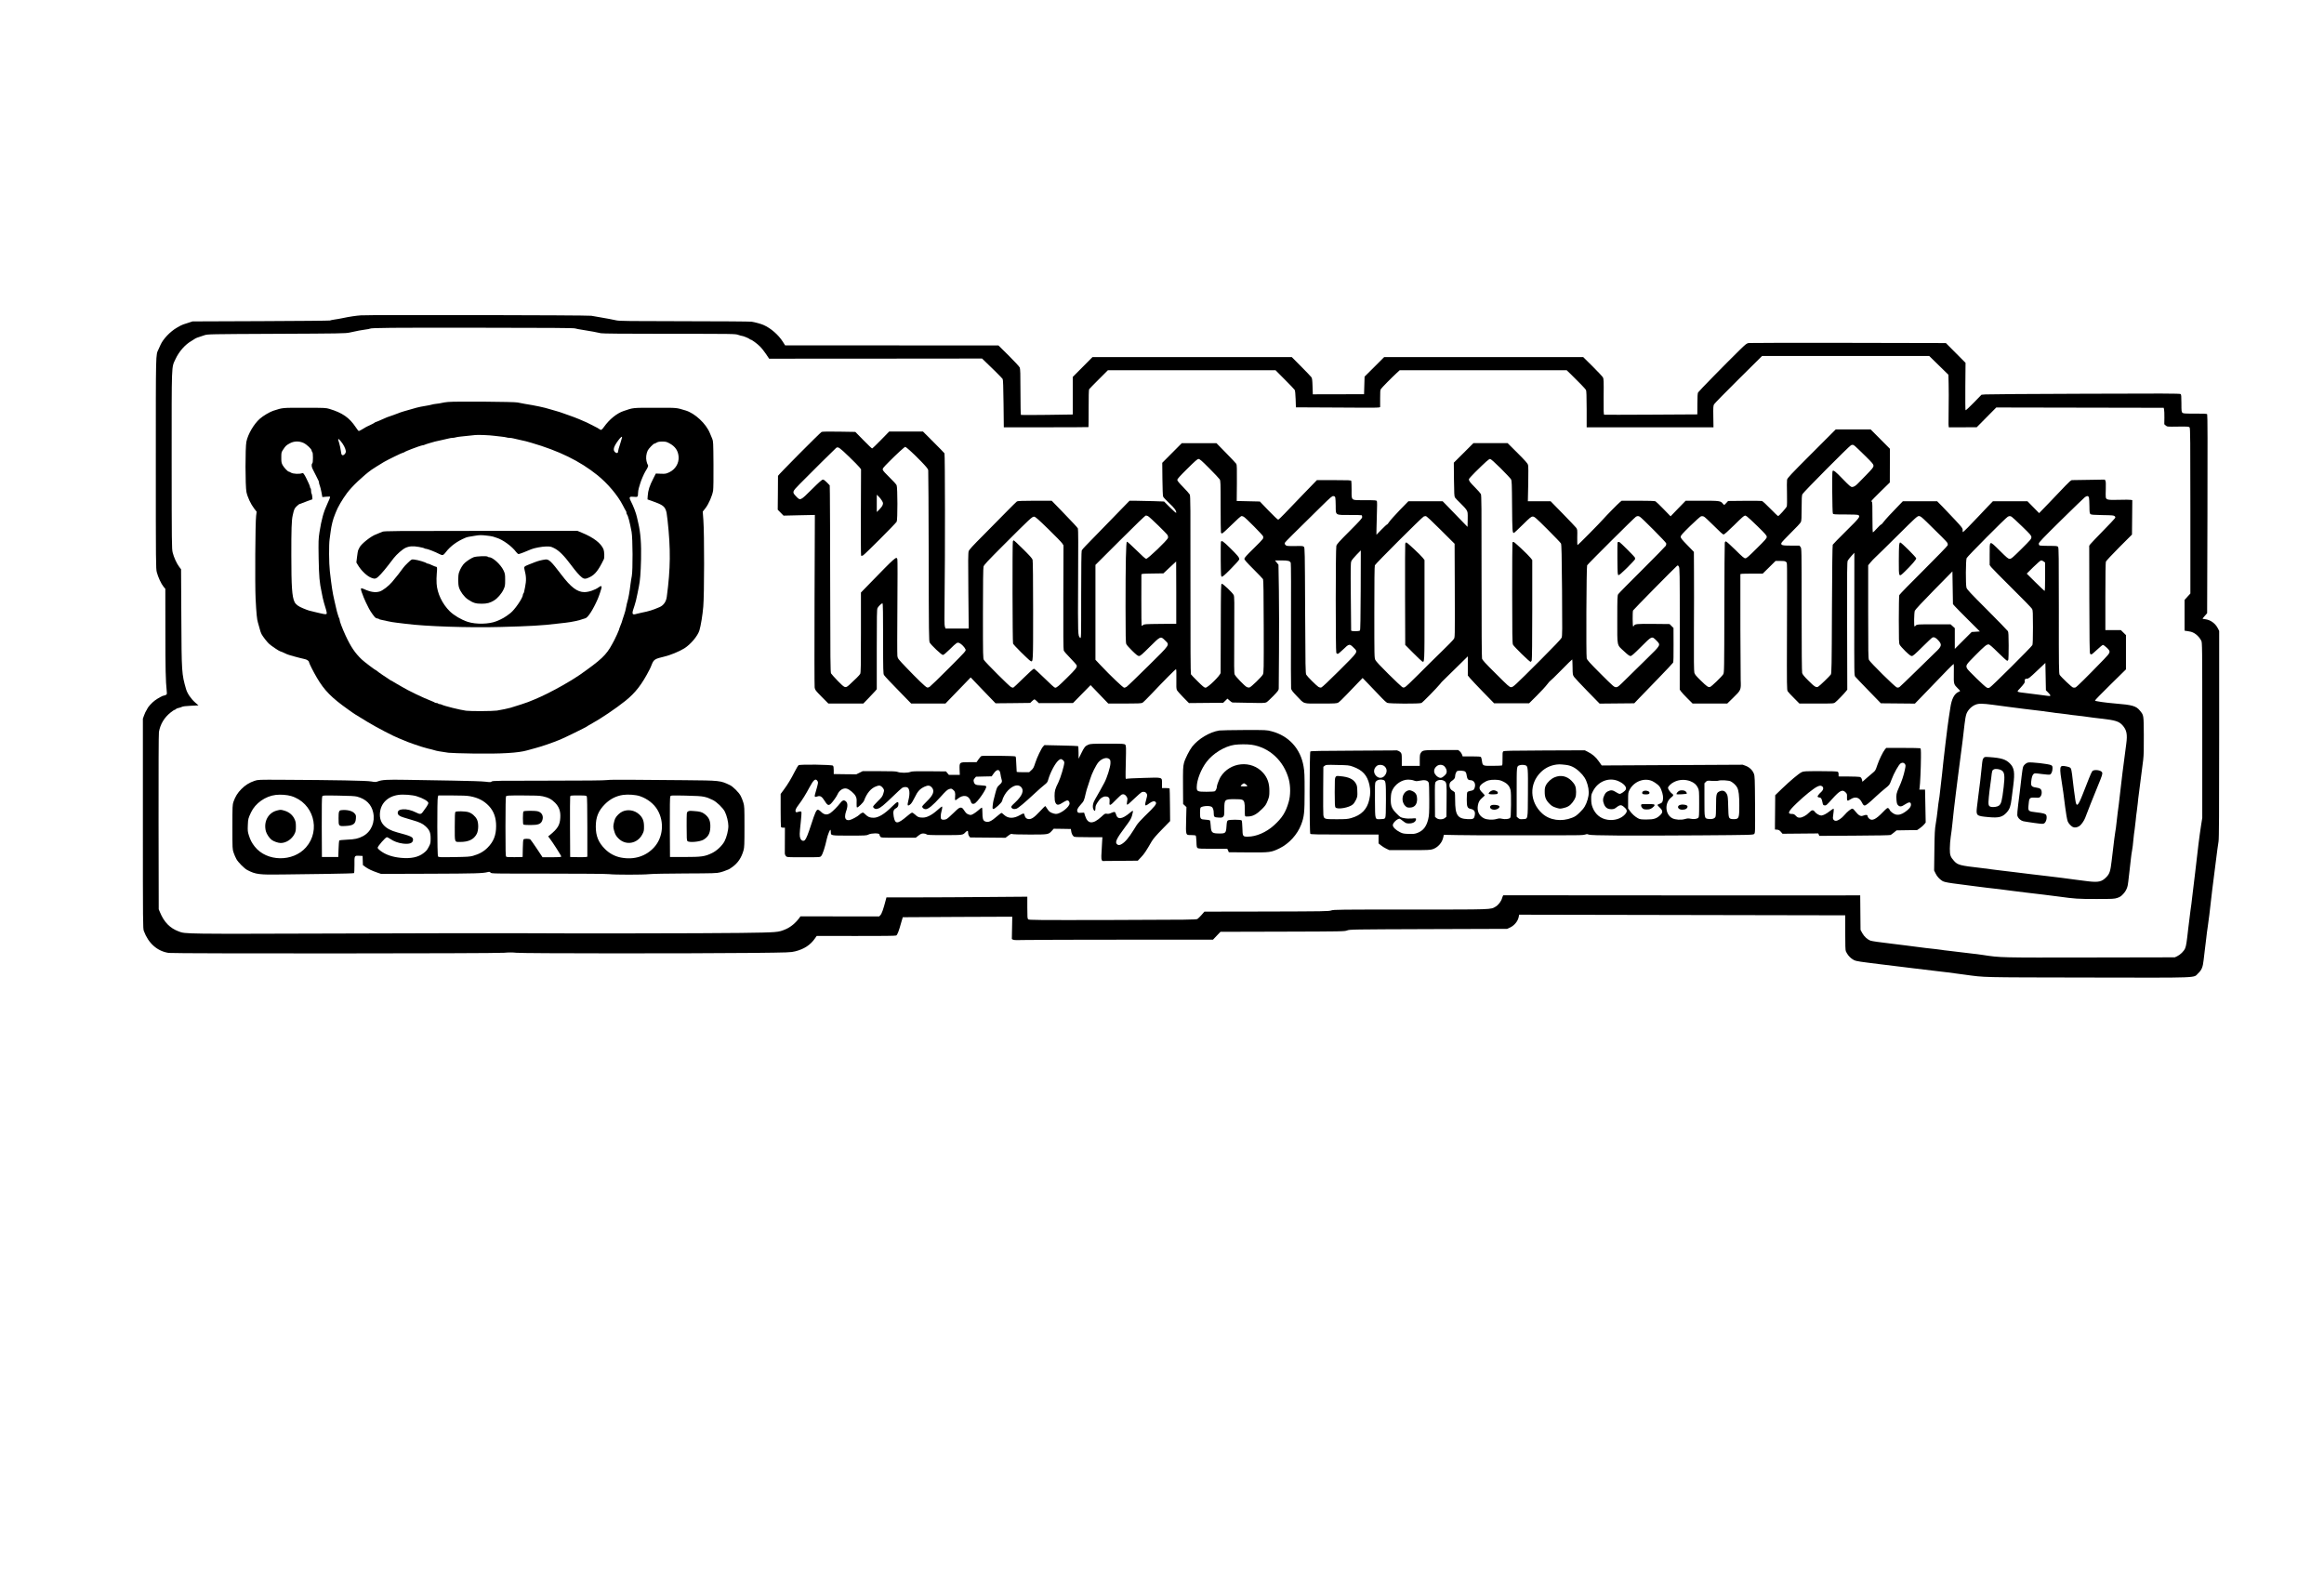 <?xml version="1.0" standalone="no"?>
<!DOCTYPE svg PUBLIC "-//W3C//DTD SVG 20010904//EN"
 "http://www.w3.org/TR/2001/REC-SVG-20010904/DTD/svg10.dtd">
<svg version="1.0" xmlns="http://www.w3.org/2000/svg"
 width="4400pt" height="3000pt" viewBox="0 0 4400 3000"
 preserveAspectRatio="xMidYMid meet">
<g transform="translate(0,3000) scale(0.1,-0.1)"
fill="#000000" stroke="none">
<path d="M6840 24030 c-101 -7 -216 -24 -365 -55 -38 -8 -103 -20 -144 -25
-40 -6 -78 -14 -85 -18 -6 -4 -594 -9 -1306 -12 l-1295 -5 -70 -23 c-38 -13
-86 -28 -105 -34 -19 -5 -76 -34 -125 -64 -128 -76 -257 -213 -306 -323 -11
-25 -29 -64 -39 -86 -52 -113 -50 -5 -50 -2156 0 -1910 1 -1997 19 -2064 24
-92 83 -218 126 -271 l35 -42 1 -794 c0 -721 5 -947 25 -1138 6 -64 6 -66 -20
-78 -15 -7 -32 -12 -39 -12 -19 0 -107 -49 -167 -93 -56 -41 -133 -127 -146
-163 -4 -10 -12 -26 -19 -34 -6 -8 -23 -44 -36 -80 l-24 -65 0 -1985 c0 -1905
1 -1987 18 -2035 87 -235 255 -384 472 -416 95 -14 6190 -12 6348 3 97 8 154
8 235 0 124 -14 3253 -15 4462 -3 704 8 728 9 815 30 169 42 289 121 375 246
l32 46 743 -1 c498 -1 750 2 763 9 22 12 52 90 92 238 16 58 30 106 32 108 1
1 469 4 1038 6 l1035 4 -4 -211 -4 -212 23 -12 c17 -9 77 -11 234 -6 116 3
963 6 1881 6 l1670 0 71 75 71 74 1174 3 c1143 3 1175 4 1224 23 49 19 86 20
1540 25 l1490 5 50 23 c86 39 154 123 169 206 l7 39 3087 -6 3087 -6 0 -328
c0 -233 3 -335 12 -353 29 -61 62 -103 110 -139 57 -42 81 -48 303 -76 69 -8
179 -22 245 -31 124 -15 287 -35 435 -53 47 -6 123 -15 170 -21 153 -20 333
-41 425 -51 97 -10 321 -38 560 -71 407 -55 251 -51 2328 -55 2187 -4 1998
-11 2093 79 67 63 90 118 104 248 6 58 17 152 25 210 8 58 19 150 25 205 5 55
19 159 30 230 18 121 39 295 61 495 5 47 16 139 24 205 8 66 36 282 61 480 24
198 50 389 57 425 9 49 12 538 12 2025 l0 1960 -24 48 c-49 96 -141 162 -240
174 -28 3 -51 8 -51 10 0 3 20 27 43 54 l44 50 6 1877 c4 1334 2 1880 -5 1890
-8 10 -62 12 -230 12 -195 -1 -222 1 -239 16 -17 15 -19 32 -19 179 0 134 -3
165 -15 175 -13 11 -365 12 -1818 6 -991 -3 -1836 -9 -1877 -13 l-75 -6 -147
-151 c-80 -83 -150 -147 -155 -143 -4 5 -6 209 -4 454 l4 444 -186 187 -186
187 -1846 4 c-1015 2 -1864 0 -1888 -3 -37 -6 -56 -21 -162 -124 -277 -272
-784 -789 -796 -812 -9 -18 -13 -81 -13 -220 l-1 -195 -875 -5 c-481 -3 -881
-3 -888 -1 -11 3 -13 66 -11 340 3 295 1 340 -13 366 -9 17 -97 110 -195 208
l-179 177 -1884 0 -1884 0 -185 -185 -186 -185 -5 -166 -5 -167 -485 -1 -485
-1 -5 150 c-4 120 -8 155 -22 174 -10 14 -97 105 -194 203 l-177 178 -1886 0
-1887 0 -187 -188 -187 -188 0 -355 0 -356 -486 -7 c-267 -3 -489 -4 -495 -1
-5 4 -9 177 -9 436 0 345 -3 436 -14 462 -8 18 -101 119 -208 225 l-194 192
-2020 1 -2019 0 -45 71 c-82 129 -226 255 -365 316 -43 20 -161 52 -225 62
-30 4 -604 9 -1275 9 -1040 1 -1230 3 -1285 16 -70 16 -195 39 -330 62 -47 7
-112 19 -145 25 -69 12 -4176 20 -4355 8z m4048 -248 c24 -7 85 -19 135 -26
132 -20 310 -53 354 -65 26 -7 440 -11 1291 -11 1227 0 1254 0 1309 -20 32
-11 64 -20 73 -20 20 0 129 -45 143 -59 6 -6 15 -11 19 -11 19 0 121 -74 174
-127 33 -32 85 -98 117 -146 l59 -88 2015 1 2016 2 46 -44 c117 -109 333 -325
344 -343 9 -14 13 -147 17 -468 l5 -447 799 0 c440 0 801 2 804 4 2 3 3 161 3
353 -1 210 3 354 9 363 5 8 87 93 182 187 l173 173 1587 0 1588 0 174 -175
c96 -96 181 -185 188 -197 8 -15 15 -78 18 -176 l5 -154 798 -4 c765 -5 797
-5 797 13 1 10 1 85 0 167 -1 114 2 153 14 170 16 26 207 219 296 301 l60 55
1581 0 1581 0 80 -77 c144 -140 273 -274 285 -296 9 -16 12 -115 13 -364 l0
-343 1201 0 1200 0 -3 203 c-3 174 -1 206 14 232 9 17 217 229 463 473 l446
442 1582 0 1583 0 181 -177 182 -178 4 -169 c3 -93 3 -317 0 -498 -5 -274 -3
-328 8 -329 8 0 129 0 269 1 l255 1 185 187 185 187 1585 -3 1585 -3 7 -32 c4
-18 7 -88 6 -156 l-2 -123 27 -24 c28 -24 30 -24 233 -21 193 2 206 1 220 -17
12 -17 14 -246 14 -1581 l0 -1562 -55 -60 -55 -61 0 -291 0 -291 23 -4 c12 -3
42 -8 67 -11 87 -11 174 -78 226 -175 18 -34 19 -87 19 -1695 l0 -1660 -23
-145 c-31 -200 -61 -439 -112 -895 -6 -55 -18 -152 -26 -215 -9 -63 -22 -171
-29 -240 -7 -69 -22 -188 -34 -265 -11 -77 -29 -225 -41 -330 -30 -270 -39
-332 -60 -381 -23 -54 -91 -120 -150 -148 l-45 -21 -1605 -3 c-1723 -3 -1689
-4 -2030 48 -69 10 -156 22 -195 25 -38 3 -133 15 -210 25 -77 11 -189 24
-249 30 -61 6 -113 13 -116 15 -4 2 -56 9 -116 15 -103 10 -239 26 -579 71
-82 11 -206 26 -275 34 -207 24 -353 45 -383 55 -59 20 -123 78 -158 142 l-34
63 -3 327 -3 327 -542 -2 c-298 -1 -1815 -1 -3372 1 -1556 1 -2835 2 -2841 2
-5 0 -16 -21 -23 -47 -16 -63 -70 -136 -123 -167 -100 -59 -30 -56 -1613 -56
-1355 0 -1453 -1 -1500 -17 -46 -17 -136 -18 -1226 -21 l-1176 -2 -53 -61
c-29 -33 -64 -67 -78 -77 -23 -15 -155 -16 -1607 -20 -1453 -3 -1584 -2 -1599
13 -14 14 -16 45 -16 222 l0 206 -767 -6 c-421 -4 -1021 -7 -1333 -7 l-567 0
-11 -42 c-50 -191 -77 -266 -105 -296 l-21 -22 -745 0 -746 1 -20 -28 c-72
-98 -164 -175 -260 -216 -142 -60 -144 -60 -855 -70 -633 -9 -3347 -12 -4320
-5 -261 2 -1730 -1 -3265 -6 -2976 -9 -2921 -10 -3051 39 -168 63 -278 176
-356 365 l-23 55 -3 1652 c-1 987 1 1674 7 1705 26 148 101 273 222 369 33 27
66 49 73 49 8 0 19 7 26 15 7 8 28 17 49 21 20 4 49 13 65 21 19 10 78 17 171
21 l143 7 -58 50 c-84 73 -154 176 -178 260 -82 287 -84 307 -89 1374 l-5 893
-35 46 c-48 63 -102 182 -124 272 -17 71 -18 162 -19 1746 0 1868 -5 1747 71
1912 68 147 183 278 304 347 28 16 57 34 65 41 15 12 54 27 180 67 64 21 84
21 1365 27 1185 5 1307 7 1380 23 166 36 222 47 299 57 43 5 83 13 89 17 28
17 376 20 2052 18 1360 -1 1800 -4 1833 -13z"/>
<path d="M8485 22390 c-44 -4 -98 -12 -120 -18 -22 -6 -69 -14 -105 -17 -36
-4 -75 -11 -88 -16 -12 -5 -66 -15 -120 -24 -53 -8 -128 -23 -167 -34 -196
-54 -315 -90 -335 -101 -12 -6 -61 -24 -108 -40 -94 -30 -134 -46 -229 -90
-34 -16 -73 -32 -87 -36 -15 -3 -28 -10 -31 -14 -4 -7 -79 -45 -135 -70 -14
-5 -38 -19 -55 -30 -45 -29 -103 -60 -113 -60 -5 0 -31 32 -57 72 -121 182
-253 273 -499 347 -65 20 -94 21 -471 21 -433 0 -405 3 -590 -56 -66 -21 -196
-98 -257 -153 -113 -101 -223 -289 -253 -433 -23 -105 -22 -844 1 -954 20 -95
81 -226 145 -310 l48 -62 -10 -79 c-16 -118 -23 -1295 -10 -1563 15 -290 25
-394 44 -455 9 -28 24 -80 33 -117 9 -37 24 -83 35 -102 25 -47 99 -143 141
-183 36 -35 196 -143 211 -143 9 0 52 -19 133 -57 28 -13 234 -70 337 -92 40
-9 77 -36 77 -56 0 -18 85 -187 149 -295 142 -242 278 -380 596 -605 119 -85
114 -82 362 -232 176 -106 495 -273 598 -312 33 -12 67 -26 76 -31 66 -34 362
-136 464 -160 50 -11 111 -27 136 -35 42 -13 86 -21 259 -46 36 -5 245 -12
465 -15 535 -8 858 11 1027 60 29 9 103 29 163 45 113 29 331 105 465 161 89
37 478 228 500 245 8 7 40 26 70 42 182 99 480 299 660 444 192 154 315 314
461 599 10 19 28 60 39 90 38 94 58 107 240 150 114 27 279 95 376 155 120 75
254 235 286 340 27 91 60 292 73 450 20 225 21 1375 2 1634 l-12 165 52 66
c61 79 128 233 144 331 6 41 9 232 7 500 -3 418 -4 436 -24 484 -12 28 -32 75
-44 105 -72 179 -283 376 -460 429 -185 55 -143 51 -575 51 -437 0 -410 3
-600 -62 -127 -43 -269 -158 -370 -301 -41 -58 -57 -67 -84 -43 -16 13 -41 27
-161 87 -36 17 -72 36 -80 40 -42 22 -244 105 -310 126 -41 14 -102 35 -135
48 -33 13 -96 33 -140 45 -44 12 -100 28 -125 36 -90 29 -268 67 -465 98 -49
8 -110 20 -135 26 -52 15 -1182 23 -1315 10z m865 -640 c36 -5 99 -12 140 -16
41 -4 85 -11 98 -15 13 -5 39 -9 59 -9 20 0 52 -4 72 -10 20 -5 79 -18 131
-30 98 -21 118 -26 210 -53 525 -153 918 -346 1247 -610 196 -157 387 -383
484 -572 28 -55 55 -104 60 -110 5 -5 9 -18 9 -30 0 -12 4 -25 8 -30 23 -26
54 -143 90 -335 22 -123 25 -722 4 -835 -8 -38 -18 -106 -24 -150 -18 -150
-39 -268 -58 -331 -7 -22 -16 -59 -20 -84 -14 -76 -27 -123 -42 -165 -9 -22
-21 -60 -28 -85 -7 -25 -16 -54 -20 -65 -4 -11 -17 -44 -29 -74 -12 -29 -21
-58 -21 -63 0 -9 -70 -163 -91 -201 -5 -10 -23 -43 -40 -74 -111 -205 -203
-292 -614 -581 -68 -48 -224 -144 -322 -198 -226 -126 -379 -202 -528 -264
-44 -18 -100 -41 -125 -51 -37 -15 -195 -67 -335 -109 -41 -13 -175 -40 -255
-53 -79 -12 -501 -14 -585 -3 -113 15 -420 91 -467 117 -10 5 -27 9 -37 9 -11
0 -23 5 -26 10 -3 6 -16 10 -29 10 -12 0 -26 4 -32 8 -5 5 -36 19 -69 32 -150
57 -449 201 -560 270 -16 10 -52 31 -80 46 -27 14 -62 35 -77 45 -14 11 -29
19 -32 19 -4 0 -19 8 -34 19 -15 10 -76 51 -137 91 -60 41 -111 77 -113 82 -2
4 -8 8 -13 8 -11 0 -219 157 -267 202 -128 121 -209 240 -310 458 -59 128
-112 267 -112 295 0 12 -4 25 -8 30 -5 6 -14 30 -21 55 -8 25 -17 56 -21 70
-4 14 -13 50 -19 80 -7 30 -20 91 -31 135 -33 140 -53 268 -85 550 -17 149
-20 503 -4 610 5 39 14 102 19 140 13 110 45 238 80 320 7 17 16 39 20 50 30
84 120 239 210 360 90 122 305 327 465 442 30 21 145 93 233 146 74 43 348
177 364 177 8 0 18 4 23 9 6 5 35 19 65 31 30 12 64 26 75 30 60 25 194 70
208 70 10 0 25 4 35 9 9 5 51 19 92 31 41 11 89 25 105 30 17 4 75 18 130 29
55 12 116 26 136 31 20 6 50 10 66 10 17 0 43 4 59 9 16 5 56 12 89 15 66 6
230 24 285 30 50 6 274 -3 350 -14z m2424 -42 c-4 -13 -10 -36 -15 -53 -4 -16
-12 -43 -18 -60 -20 -58 -41 -134 -41 -150 0 -27 -29 -29 -56 -5 -44 42 -27
103 65 227 47 64 79 84 65 41z m-5259 -155 c38 -79 42 -112 15 -146 -15 -18
-30 -27 -44 -25 -18 3 -23 13 -33 83 -6 44 -19 105 -28 135 -33 106 -31 110
18 57 25 -27 57 -74 72 -104z m-768 61 c60 -28 153 -115 153 -144 0 -9 6 -22
13 -28 8 -9 12 -45 12 -107 0 -62 -4 -98 -12 -106 -21 -21 -15 -75 15 -126 15
-26 42 -79 60 -118 19 -38 38 -78 43 -87 5 -10 9 -26 9 -37 0 -10 6 -34 14
-52 8 -19 22 -76 32 -127 l17 -93 74 7 c61 6 73 4 73 -8 0 -8 -22 -62 -49
-119 -74 -158 -114 -302 -152 -544 -20 -131 -21 -162 -16 -495 7 -352 16 -457
57 -645 5 -27 15 -75 21 -105 6 -30 17 -73 24 -95 38 -116 56 -187 51 -202 -7
-17 -32 -15 -126 7 -25 6 -63 15 -85 20 -120 27 -132 30 -232 71 -93 37 -144
75 -167 124 -47 98 -60 293 -60 880 -1 487 5 666 25 753 27 122 33 136 78 179
24 24 51 43 58 43 7 0 21 4 31 10 9 5 60 24 112 43 l95 34 -3 49 c-2 27 -8 53
-13 59 -5 5 -9 28 -9 51 0 24 -4 46 -10 49 -5 3 -10 14 -10 24 0 9 -11 39 -24
67 -13 27 -32 67 -42 89 -10 22 -29 57 -42 77 -21 33 -27 36 -49 27 -46 -17
-165 -11 -201 11 -18 11 -37 20 -43 20 -20 0 -96 81 -120 127 -20 40 -24 60
-23 143 0 93 1 97 37 151 45 68 58 80 127 117 77 42 173 44 257 6z m6925 -6
c112 -59 168 -141 176 -256 9 -121 -60 -237 -174 -292 -64 -30 -72 -32 -162
-29 l-95 4 -46 -90 c-75 -147 -100 -225 -108 -335 l-4 -65 93 -33 c174 -62
218 -90 248 -155 19 -44 24 -69 39 -207 60 -543 57 -912 -15 -1450 -12 -92
-62 -163 -139 -195 -129 -56 -202 -78 -340 -105 -33 -7 -73 -16 -89 -21 -95
-29 -101 -7 -41 161 14 37 36 128 54 220 6 30 18 91 27 135 23 113 34 245 41
515 7 292 -9 505 -53 690 -9 36 -19 83 -24 105 -16 78 -67 212 -116 306 -41
79 -30 93 63 83 65 -8 73 -1 73 70 0 26 7 71 16 100 9 28 21 67 26 86 15 54
70 181 97 225 53 84 61 109 43 131 -5 5 -15 35 -22 66 -14 60 -5 138 23 198
14 33 108 130 124 130 7 0 27 9 45 20 25 15 51 20 107 20 63 0 81 -4 133 -32z"/>
<path d="M7240 19933 c-70 -31 -95 -41 -115 -48 -94 -30 -286 -181 -319 -251
-11 -22 -22 -46 -26 -54 -4 -9 -13 -64 -20 -122 l-13 -107 26 -44 c65 -111
179 -219 262 -248 49 -17 59 -18 88 -6 35 15 125 112 228 246 35 46 82 106
104 135 56 72 165 167 221 193 74 34 142 38 256 18 55 -10 101 -22 104 -27 3
-4 15 -8 28 -8 27 0 179 -59 258 -101 57 -29 71 -25 119 38 87 114 215 207
374 273 27 12 63 19 180 37 84 14 117 14 208 4 59 -6 117 -15 130 -20 12 -5
42 -15 67 -22 118 -35 293 -162 373 -271 16 -21 36 -38 46 -38 15 0 154 53
236 90 54 24 207 53 285 54 77 1 92 -2 150 -31 93 -46 188 -140 320 -318 90
-121 160 -201 208 -238 43 -33 75 -31 154 9 97 49 161 132 261 338 14 28 9
148 -7 187 -48 115 -187 222 -408 313 l-87 36 -1828 -1 c-1626 0 -1832 -2
-1863 -16z"/>
<path d="M8969 19451 c-45 -17 -119 -64 -167 -106 -41 -34 -89 -114 -112 -185
-20 -59 -20 -220 0 -282 24 -78 97 -177 165 -224 101 -68 149 -84 263 -84 104
0 161 15 242 66 59 36 139 129 172 201 30 64 32 75 32 183 0 107 -2 119 -31
181 -52 110 -203 249 -272 249 -11 0 -23 5 -26 10 -11 18 -214 10 -266 -9z"/>
<path d="M7725 19348 c-37 -34 -78 -79 -91 -98 -32 -48 -147 -195 -213 -271
-63 -74 -174 -159 -231 -177 -84 -26 -174 -12 -305 48 -22 10 -44 15 -49 10
-8 -8 3 -52 29 -115 7 -16 16 -41 20 -54 7 -24 70 -157 102 -216 28 -53 96
-149 118 -167 11 -10 30 -17 42 -18 12 0 24 -4 27 -9 3 -5 20 -11 38 -14 18
-4 74 -16 123 -27 50 -12 131 -25 180 -30 50 -6 124 -14 165 -20 372 -49 1202
-77 1801 -60 541 14 801 29 1054 61 50 6 126 15 170 19 119 13 269 45 330 70
11 5 32 11 46 14 49 11 145 159 236 366 24 54 73 203 73 222 0 28 -15 29 -51
2 -72 -53 -191 -94 -275 -94 -134 0 -255 91 -436 330 -197 259 -237 297 -307
287 -77 -12 -129 -25 -196 -51 -38 -16 -92 -37 -120 -47 -80 -32 -88 -41 -76
-86 35 -135 38 -210 12 -338 -6 -27 -13 -65 -17 -83 -3 -18 -10 -35 -15 -38
-5 -3 -9 -14 -9 -25 0 -57 -153 -281 -237 -347 -101 -78 -150 -107 -263 -153
-142 -57 -387 -63 -545 -12 -120 39 -259 121 -340 200 -141 139 -238 341 -249
523 -4 52 -2 139 3 193 10 104 8 127 -15 127 -7 0 -42 14 -76 30 -34 17 -69
30 -78 30 -9 0 -20 3 -23 7 -20 19 -164 62 -238 70 -46 5 -48 4 -114 -59z"/>
<path d="M34298 21412 c-409 -410 -457 -461 -464 -496 -4 -22 -4 -139 -1 -260
3 -125 1 -230 -4 -244 -12 -31 -148 -182 -164 -182 -7 0 -73 63 -147 139 -74
77 -146 143 -159 146 -13 3 -163 5 -332 3 l-309 -3 -34 -37 c-19 -21 -37 -38
-40 -38 -3 0 -15 12 -27 26 -40 51 -61 54 -394 54 l-308 0 -143 -147 -143
-148 -132 136 c-73 76 -142 142 -154 148 -14 7 -126 11 -331 11 l-309 0 -34
-28 c-38 -31 -258 -255 -311 -316 -62 -72 -481 -496 -490 -496 -5 0 -8 67 -6
148 3 147 3 149 -23 183 -15 19 -129 139 -254 267 l-227 232 -215 0 -216 0 7
328 c4 207 3 340 -4 362 -7 26 -58 83 -198 223 l-188 187 -324 0 -324 0 -185
-185 -186 -185 3 -317 c3 -266 6 -322 19 -342 9 -14 56 -63 105 -110 49 -46
100 -103 114 -127 23 -40 24 -48 22 -180 l-3 -139 -151 155 c-83 85 -189 194
-235 243 l-85 87 -324 0 -325 0 -163 -167 c-89 -93 -178 -192 -197 -220 -19
-29 -39 -53 -45 -53 -6 0 -53 -44 -105 -97 l-95 -98 1 105 c0 58 4 197 8 310
5 122 5 212 -1 223 -8 15 -29 17 -223 17 -275 0 -255 -16 -255 194 0 85 -3
161 -6 170 -5 14 -44 16 -329 16 l-322 0 -254 -262 c-139 -145 -301 -313 -359
-374 -58 -61 -112 -112 -120 -113 -8 -1 -90 76 -181 171 l-166 173 -219 5
-219 5 3 340 c2 264 0 345 -10 362 -7 12 -95 105 -195 207 l-182 186 -328 0
-328 0 -185 -186 -185 -186 3 -306 c2 -176 7 -318 13 -333 6 -15 57 -70 113
-122 98 -91 136 -142 136 -183 0 -13 -39 20 -115 96 l-115 115 -198 7 c-108 3
-255 7 -326 7 l-130 1 -80 -82 c-45 -46 -218 -224 -386 -397 -168 -173 -333
-343 -367 -377 -35 -34 -67 -74 -73 -89 -6 -17 -10 -322 -10 -847 0 -815 0
-821 -20 -803 -43 39 -43 40 -38 1070 4 675 3 987 -4 1000 -13 23 -77 92 -319
343 l-177 182 -319 0 c-231 -1 -324 -4 -339 -13 -11 -7 -96 -91 -190 -187 -93
-95 -291 -297 -440 -446 -207 -207 -275 -281 -284 -310 -10 -31 -12 -190 -6
-751 l7 -713 -220 0 -219 0 -13 37 c-9 29 -10 152 -5 528 11 828 9 2731 -2
2752 -6 10 -100 107 -209 215 l-198 198 -320 0 -320 0 -156 -160 c-85 -88
-161 -160 -167 -160 -7 0 -81 71 -165 157 l-153 156 -311 5 c-186 3 -317 1
-327 -5 -34 -19 -826 -817 -826 -832 0 -9 -1 -157 -2 -328 l-3 -313 55 -56 55
-56 296 7 297 6 -6 -1608 c-3 -884 -2 -1630 2 -1658 7 -47 15 -57 134 -178
l126 -127 331 0 330 0 100 103 c55 57 112 118 128 136 l27 33 0 754 c0 632 2
759 14 782 20 38 82 96 95 88 8 -5 11 -204 11 -669 0 -600 2 -665 17 -687 18
-28 124 -140 356 -377 l159 -163 324 0 324 0 104 108 c57 59 165 170 239 247
l135 140 153 -160 c85 -88 191 -198 236 -245 l82 -85 328 3 328 4 35 34 c20
19 40 34 45 34 5 0 26 -16 46 -36 l37 -36 323 1 324 1 166 169 167 170 167
-174 168 -175 309 0 c248 0 314 3 337 14 15 8 94 86 176 173 223 236 448 463
460 463 7 0 9 -60 7 -183 -3 -150 -1 -189 11 -213 8 -16 63 -78 121 -137 l106
-108 324 3 325 3 40 39 40 39 41 -36 c22 -21 46 -37 53 -37 6 0 147 -3 313 -6
259 -6 304 -4 330 9 16 8 76 63 132 121 87 90 102 111 102 139 0 17 2 331 5
697 3 366 2 886 -2 1156 l-8 492 -33 41 -33 41 120 0 c132 0 165 -9 179 -49 5
-15 7 -522 4 -1182 -3 -636 -1 -1174 2 -1195 6 -29 28 -59 104 -138 155 -162
106 -146 457 -146 267 0 304 2 332 18 17 9 89 78 159 152 71 74 168 175 215
224 l87 90 149 -154 c82 -85 180 -188 218 -228 39 -41 82 -80 97 -88 34 -18
612 -21 650 -3 24 11 290 282 353 360 19 24 38 47 43 50 4 3 114 111 245 240
l237 233 0 -181 0 -181 40 -49 c21 -26 133 -145 248 -263 l210 -215 331 0 331
0 146 145 c80 80 168 175 196 213 28 37 55 67 59 67 5 0 100 92 211 205 110
113 203 203 205 201 2 -2 5 -68 6 -148 2 -140 3 -146 29 -184 15 -21 130 -144
255 -272 l228 -233 328 3 328 3 82 86 c45 47 208 216 363 375 154 159 285 298
291 309 6 13 10 136 8 338 l-1 318 -37 37 -37 37 -307 3 c-310 3 -354 -1 -367
-34 -3 -8 -10 -14 -16 -14 -11 0 -13 274 -2 302 6 15 778 798 828 841 21 17
22 17 39 -9 17 -26 18 -94 18 -1178 l-1 -1151 24 -35 c13 -19 68 -79 122 -132
l98 -98 328 0 327 0 111 108 c151 147 152 148 144 339 -4 107 -9 1749 -6 2001
0 9 49 12 212 12 l211 0 122 120 121 120 90 0 c80 0 93 -3 110 -21 22 -25 20
128 16 -1382 -3 -973 -2 -1040 14 -1065 10 -15 63 -73 120 -129 l102 -103 324
0 c321 0 324 0 354 23 32 23 167 162 205 211 l23 29 -3 1207 c-2 1059 -1 1211
12 1236 9 16 40 56 70 89 l55 60 -1 -1160 c-2 -1155 -2 -1161 18 -1186 12 -15
125 -134 253 -265 l232 -239 322 -3 322 -3 105 108 c59 60 157 163 220 228
225 237 406 420 410 415 3 -3 4 -85 2 -182 -3 -200 -2 -204 78 -283 23 -21 41
-42 41 -46 0 -4 -13 -12 -29 -18 -80 -34 -132 -134 -156 -301 -9 -63 -22 -151
-30 -195 -19 -110 -105 -829 -126 -1055 -5 -58 -14 -132 -19 -165 -5 -33 -14
-112 -20 -175 -6 -63 -16 -134 -21 -157 -5 -23 -16 -106 -24 -185 -8 -79 -25
-197 -36 -263 -18 -103 -22 -175 -26 -503 l-5 -382 27 -55 c29 -59 68 -103
125 -141 29 -19 70 -29 201 -48 90 -13 193 -27 229 -30 36 -3 126 -15 200 -26
74 -10 178 -23 230 -29 113 -11 312 -36 465 -57 61 -8 169 -21 240 -30 205
-23 520 -62 640 -78 313 -43 362 -46 707 -46 322 0 348 1 406 21 49 16 72 32
111 75 59 64 86 130 95 234 4 41 16 143 26 225 10 83 21 182 25 220 4 39 13
104 21 145 8 41 19 129 24 195 6 66 17 158 25 205 7 47 16 123 20 170 4 47 12
123 20 170 7 47 16 121 20 165 3 44 11 108 16 142 11 75 64 487 85 663 11 94
14 213 12 475 -3 388 -1 371 -74 461 -70 87 -144 109 -459 134 -195 16 -388
44 -392 56 -2 6 129 142 292 301 l295 290 0 324 0 325 -48 47 -48 47 -147 0
-147 0 0 634 c0 418 4 644 10 663 6 15 120 137 252 270 l242 242 3 325 3 326
-27 6 c-14 4 -114 4 -222 1 -215 -6 -244 0 -253 48 -3 14 -3 86 0 159 3 91 1
139 -7 154 l-12 22 -302 -5 c-166 -3 -311 -5 -322 -5 -13 0 -57 -39 -120 -105
-55 -58 -190 -199 -299 -313 l-200 -207 -111 113 -110 112 -327 0 -327 0 -94
-97 c-52 -54 -129 -136 -173 -183 -159 -170 -298 -310 -303 -305 -3 3 -4 21
-3 40 2 31 -9 47 -139 187 -78 84 -188 199 -243 256 l-101 102 -324 0 -325 0
-70 -72 c-155 -159 -263 -276 -296 -321 -18 -26 -39 -47 -45 -47 -7 0 -43 -34
-80 -75 -37 -41 -71 -75 -76 -75 -6 0 -9 115 -9 287 1 194 -2 289 -9 291 -6 2
-11 9 -11 15 0 7 79 89 175 182 l174 170 1 319 1 319 -183 184 -182 183 -331
0 -330 0 -457 -458z m824 141 c18 -15 104 -97 191 -183 140 -138 157 -159 157
-188 0 -30 -17 -51 -142 -180 -79 -80 -150 -153 -158 -161 -38 -39 -75 -61
-104 -61 -26 0 -51 21 -181 155 -139 144 -174 171 -190 145 -11 -17 -5 -781 6
-801 9 -18 24 -19 235 -19 136 0 233 -4 245 -10 47 -26 28 -51 -227 -302 -135
-134 -250 -251 -255 -261 -6 -11 -12 -468 -15 -1225 -4 -1087 -7 -1209 -21
-1232 -21 -32 -211 -215 -240 -231 -38 -20 -68 -2 -181 111 -82 81 -114 121
-122 148 -6 24 -10 430 -10 1198 0 1160 0 1161 -21 1188 l-20 26 -159 0 c-170
0 -194 7 -183 50 3 11 84 98 180 193 97 94 182 186 189 204 11 24 14 89 14
263 0 173 3 239 14 263 15 35 888 914 921 928 32 13 42 11 77 -18z m-17895
-82 c43 -37 137 -129 210 -204 101 -105 133 -144 137 -169 3 -18 7 -753 9
-1633 2 -1472 4 -1602 19 -1630 28 -50 224 -235 249 -235 15 0 59 36 133 109
130 128 140 134 181 116 38 -16 100 -81 115 -119 11 -29 8 -32 -317 -358 -180
-181 -343 -338 -361 -350 -26 -16 -38 -18 -55 -11 -32 15 -188 165 -381 367
-164 171 -170 179 -176 227 -4 27 -4 444 0 927 4 482 4 888 0 902 -16 63 -28
53 -538 -472 l-152 -156 0 -757 c0 -635 -2 -760 -14 -783 -14 -26 -91 -104
-203 -205 -78 -70 -84 -68 -220 70 -63 65 -121 130 -129 144 -12 23 -14 279
-16 1631 -1 882 -4 1676 -6 1766 l-3 163 -53 55 c-35 36 -60 54 -76 54 -18 0
-72 -48 -210 -185 -220 -219 -217 -217 -299 -131 -76 81 -74 85 72 234 185
188 676 675 690 684 36 23 60 6 235 -162 97 -94 190 -187 205 -208 l29 -37 -3
-810 c-2 -445 0 -816 4 -822 6 -10 14 -10 37 2 32 16 618 603 637 638 19 33
18 646 -1 690 -7 18 -68 84 -134 148 -75 72 -123 126 -128 143 -6 26 4 39 117
153 144 145 294 283 309 283 5 0 45 -31 87 -69z m5669 -338 c98 -98 185 -191
196 -208 17 -28 18 -61 18 -512 0 -265 3 -488 6 -497 3 -9 13 -16 22 -16 8 0
90 74 182 165 101 100 174 165 186 165 10 -1 29 -6 41 -13 39 -21 363 -349
369 -373 3 -12 1 -33 -6 -46 -6 -12 -87 -97 -181 -188 -128 -125 -169 -171
-169 -190 0 -18 42 -67 171 -195 94 -94 176 -180 182 -190 8 -14 12 -274 13
-895 2 -828 1 -876 -16 -910 -23 -45 -222 -238 -254 -246 -13 -3 -36 1 -52 9
-42 22 -211 198 -228 237 -11 27 -12 154 -8 754 4 637 3 725 -11 751 -23 46
-204 217 -225 213 -16 -3 -17 -56 -19 -833 -1 -457 -2 -840 -3 -852 0 -47
-240 -283 -287 -283 -20 0 -54 27 -145 118 -66 64 -124 126 -130 136 -7 13
-10 554 -9 1697 2 1459 0 1682 -13 1706 -8 15 -64 79 -125 141 -79 80 -111
119 -111 136 0 18 47 71 188 210 150 149 192 186 214 186 23 0 61 -33 204
-177z m5517 0 c98 -98 186 -191 195 -208 15 -26 17 -86 20 -510 4 -466 6 -505
34 -505 6 0 81 70 167 155 141 139 161 155 191 155 31 0 56 -21 278 -242 134
-134 249 -254 256 -268 10 -20 15 -213 20 -887 6 -757 5 -865 -8 -897 -10 -24
-144 -165 -393 -414 -510 -509 -524 -522 -565 -522 -29 0 -58 26 -285 253
-203 201 -256 259 -264 289 -6 24 -9 570 -9 1562 1 1322 -1 1528 -13 1553 -8
15 -58 71 -109 123 -96 97 -118 125 -118 156 0 9 53 69 118 133 204 201 260
251 283 251 16 0 77 -54 202 -177z m-11716 -611 c23 -39 25 -48 15 -80 -7 -22
-33 -58 -62 -87 l-50 -49 0 164 0 164 36 -35 c20 -18 47 -53 61 -77z m8584 58
c4 -14 7 -84 8 -157 1 -183 -13 -173 268 -173 117 1 218 -2 223 -5 6 -3 10
-19 10 -34 0 -23 -42 -70 -239 -267 -198 -198 -241 -246 -250 -279 -15 -55
-15 -1998 -1 -2026 6 -10 18 -19 27 -19 8 0 52 35 97 79 121 117 125 118 207
36 82 -82 95 -61 -270 -426 -196 -195 -329 -321 -345 -325 -17 -4 -35 0 -54
11 -42 28 -212 197 -230 230 -16 27 -17 135 -22 1217 -5 1125 -6 1188 -23
1205 -16 16 -34 18 -153 15 -75 -2 -149 0 -165 3 -35 8 -54 37 -40 63 8 16
161 168 683 681 181 178 209 202 234 199 20 -2 30 -10 35 -28z m14270 -5 c4
-16 7 -89 8 -161 1 -111 4 -133 19 -147 14 -12 54 -16 229 -19 187 -3 214 -5
230 -21 16 -15 16 -20 3 -41 -8 -13 -111 -122 -229 -242 -117 -120 -223 -231
-235 -247 l-21 -29 2 -1015 c2 -751 5 -1019 14 -1029 6 -8 18 -14 25 -14 8 0
57 41 108 90 52 50 102 90 111 90 9 0 41 -23 71 -51 80 -77 78 -86 -53 -222
-335 -346 -519 -528 -540 -533 -13 -4 -33 -4 -45 0 -23 5 -225 197 -253 240
-14 21 -16 159 -15 1213 0 1018 -2 1192 -14 1208 -13 18 -27 20 -178 20 -90 0
-169 4 -175 8 -7 5 -13 20 -13 35 0 22 73 99 421 442 232 228 436 425 453 438
41 30 69 25 77 -13z m-17814 -348 c37 -21 353 -328 369 -359 9 -16 12 -38 8
-51 -13 -46 -380 -397 -414 -397 -13 0 -79 58 -186 165 -94 93 -171 162 -178
159 -18 -7 -26 -400 -26 -1241 0 -542 3 -670 14 -696 7 -18 58 -76 113 -129
79 -77 106 -98 128 -98 24 0 60 31 202 173 207 206 207 206 289 124 92 -92
113 -61 -322 -491 -207 -204 -388 -379 -403 -388 -14 -10 -35 -18 -47 -18 -21
0 -258 225 -448 427 l-96 102 0 898 0 898 468 467 c306 306 474 468 487 468
11 -1 30 -6 42 -13z m11339 -6 c16 -10 107 -94 202 -187 147 -144 172 -173
172 -199 0 -26 -27 -57 -189 -217 -156 -155 -193 -188 -217 -188 -23 0 -57 29
-189 160 -89 88 -169 160 -178 160 -9 0 -19 -10 -22 -22 -3 -13 -7 -572 -8
-1243 -2 -1176 -3 -1222 -21 -1250 -31 -49 -223 -234 -250 -241 -35 -9 -59 8
-178 124 -85 83 -111 114 -119 146 -8 29 -11 254 -8 786 2 410 3 915 1 1123
l-2 378 -125 129 c-100 102 -125 134 -125 156 -1 24 29 58 181 207 100 97 193
180 206 183 13 4 36 1 51 -5 15 -6 101 -86 191 -176 104 -105 170 -165 183
-165 13 0 85 64 197 174 154 152 188 182 211 185 3 1 19 -7 36 -18z m-5799
-254 l263 -262 3 -770 c3 -1070 4 -996 -21 -1036 -11 -19 -117 -127 -234 -240
-117 -113 -314 -308 -437 -432 -123 -124 -236 -231 -252 -237 -24 -10 -33 -10
-55 5 -14 9 -129 118 -255 242 -148 146 -235 240 -249 267 -20 42 -20 58 -20
904 0 575 3 870 10 889 12 31 892 910 925 924 11 4 29 8 39 8 13 1 113 -92
283 -262z m3770 250 c39 -22 493 -479 499 -503 3 -12 0 -33 -7 -46 -7 -12
-208 -218 -448 -457 -240 -238 -444 -445 -453 -460 -16 -24 -18 -65 -18 -480
0 -529 -13 -470 133 -606 66 -62 98 -85 117 -85 21 0 64 38 201 175 206 206
202 205 286 122 90 -91 94 -82 -177 -347 -126 -124 -301 -296 -389 -382 -147
-146 -162 -158 -196 -158 -34 0 -51 15 -290 253 -209 209 -255 261 -264 293
-13 51 -6 1736 8 1761 13 26 897 905 924 920 28 16 46 16 74 0z m5426 -94
c258 -251 385 -379 397 -401 6 -13 9 -34 6 -45 -3 -12 -208 -224 -456 -471
-248 -246 -456 -459 -461 -473 -5 -14 -9 -217 -9 -465 0 -380 2 -444 16 -473
9 -19 58 -74 109 -124 72 -69 101 -91 121 -91 22 0 61 34 200 172 95 95 182
176 193 180 31 11 61 -4 108 -55 76 -82 67 -114 -60 -232 -39 -37 -202 -196
-362 -353 -159 -156 -300 -291 -312 -299 -15 -10 -33 -13 -50 -8 -34 8 -505
474 -528 521 -13 28 -15 147 -15 912 l0 880 44 54 c24 29 63 70 87 92 24 21
213 206 420 412 341 339 379 374 409 374 28 0 48 -15 143 -107z m1613 94 c12
-7 101 -89 198 -183 161 -156 176 -174 176 -205 0 -32 -17 -52 -188 -222 -170
-168 -192 -187 -222 -187 -30 0 -50 17 -192 158 -199 196 -188 200 -188 -78
l0 -197 28 -39 c16 -21 194 -202 395 -401 201 -198 373 -375 381 -392 14 -25
16 -78 16 -346 0 -214 -4 -323 -11 -338 -20 -39 -773 -788 -807 -803 -28 -13
-36 -13 -61 1 -38 19 -348 321 -367 356 -31 61 -25 71 154 251 173 175 213
208 252 208 17 0 69 -45 180 -155 86 -85 163 -155 172 -155 8 0 18 10 22 23 3
12 6 132 6 267 -1 187 -4 251 -14 270 -8 13 -185 195 -394 405 -322 322 -382
386 -391 420 -17 61 -14 517 3 558 13 32 737 761 779 784 28 15 46 16 73 0z
m-18236 -236 c132 -128 250 -250 262 -270 l23 -36 -3 -981 c-2 -693 0 -989 8
-1010 6 -16 62 -81 125 -144 62 -63 116 -125 120 -137 10 -36 -16 -71 -182
-234 -167 -165 -196 -189 -227 -189 -12 0 -91 71 -201 180 -102 101 -190 180
-200 180 -10 0 -98 -79 -200 -180 -100 -99 -187 -180 -193 -180 -6 0 -23 5
-37 10 -29 11 -486 467 -516 515 -18 29 -19 65 -19 880 0 564 4 863 11 888 8
31 76 104 362 390 526 527 561 559 597 555 24 -2 80 -52 270 -237z m5912
-1153 c-2 -525 -6 -756 -14 -765 -14 -18 -168 -18 -167 0 0 6 -3 296 -6 644
-5 553 -4 637 10 669 8 20 52 74 97 120 45 46 82 84 82 84 1 0 0 -338 -2 -752z
m12932 541 l26 -20 0 -271 c0 -173 -4 -268 -10 -266 -5 2 -84 76 -174 165
l-164 163 126 125 c81 79 135 125 148 125 12 0 33 -9 48 -21z m-16424 -588 l0
-590 -304 -3 c-283 -3 -305 -4 -325 -22 -12 -11 -24 -17 -27 -13 -3 3 -5 218
-5 479 1 260 1 481 1 490 0 15 20 17 209 20 l208 3 119 112 c65 62 120 112
122 113 1 0 2 -265 2 -589z m14739 -257 c18 -21 133 -138 255 -259 l221 -220
-77 -5 -78 -5 -160 -160 -160 -160 0 196 0 197 -40 36 -40 36 -318 0 c-306 0
-320 -1 -337 -20 -10 -11 -22 -20 -27 -20 -13 0 -9 260 5 297 7 20 147 170
362 389 l350 356 5 -309 5 -310 34 -39z m1769 -1636 c56 -58 55 -71 -5 -63
-27 3 -95 12 -153 20 -58 8 -168 22 -245 31 -211 26 -200 18 -128 95 72 78 97
114 88 129 -3 5 -3 19 0 30 5 15 15 20 40 20 30 0 52 17 192 150 l158 149 5
-259 5 -259 43 -43z m-1043 -232 c72 -9 193 -25 270 -36 77 -11 217 -29 310
-40 94 -12 240 -29 325 -39 85 -11 182 -24 215 -29 33 -6 94 -14 135 -17 41
-4 113 -13 160 -20 47 -8 117 -17 155 -20 39 -4 129 -15 200 -25 72 -11 195
-26 275 -35 272 -30 340 -52 409 -130 76 -87 92 -170 67 -350 -37 -279 -47
-353 -71 -545 -13 -113 -29 -243 -34 -290 -25 -223 -52 -446 -56 -460 -2 -8
-11 -85 -20 -170 -9 -85 -20 -174 -26 -197 -8 -39 -19 -129 -70 -557 -22 -188
-38 -238 -97 -299 -88 -91 -147 -105 -349 -82 -81 9 -190 23 -242 31 -51 8
-166 23 -255 34 -88 10 -215 25 -281 34 -66 8 -203 25 -305 36 -102 12 -248
30 -325 40 -77 10 -171 22 -210 25 -38 4 -115 13 -170 21 -55 8 -158 21 -230
30 -406 46 -449 57 -518 133 -70 77 -82 113 -81 236 0 61 8 160 17 220 10 61
24 175 32 255 16 167 36 335 65 570 12 91 30 237 41 325 11 88 29 223 39 300
31 226 70 539 85 686 9 85 23 159 36 195 28 73 96 142 170 172 63 25 126 25
334 -2z"/>
<path d="M23115 19738 c-3 -13 -4 -165 -3 -338 3 -302 4 -315 22 -318 14 -3
61 38 171 150 83 84 154 163 157 176 8 30 -26 73 -174 218 -132 130 -163 151
-173 112z"/>
<path d="M28635 19730 c-3 -5 -5 -435 -5 -955 0 -763 3 -953 14 -978 14 -35
313 -327 334 -327 7 0 17 12 22 26 6 16 10 378 10 963 l0 938 -32 41 c-51 63
-305 302 -322 302 -8 0 -17 -4 -21 -10z"/>
<path d="M26605 19708 c-3 -13 -4 -449 -3 -970 l3 -948 150 -151 c83 -82 158
-155 168 -160 48 -27 47 -54 47 966 l0 952 -32 41 c-51 63 -296 292 -312 292
-9 0 -18 -10 -21 -22z"/>
<path d="M30625 19727 c-3 -7 -4 -147 -3 -312 3 -281 4 -300 21 -303 13 -3 63
41 163 139 79 79 146 151 150 161 3 9 1 26 -5 36 -10 19 -260 269 -284 284
-18 12 -37 10 -42 -5z"/>
<path d="M35956 19678 c-3 -29 -6 -164 -6 -299 0 -320 -4 -314 120 -194 119
116 210 221 210 243 0 21 -282 302 -303 302 -10 0 -16 -16 -21 -52z"/>
<path d="M19176 19748 c-10 -40 -7 -1904 4 -1933 11 -28 298 -314 332 -330 49
-22 48 -40 48 954 0 579 -4 939 -10 962 -7 26 -52 77 -179 202 -92 92 -173
167 -179 167 -5 0 -12 -10 -16 -22z"/>
<path d="M37559 15654 c-23 -26 -26 -42 -39 -174 -11 -126 -42 -384 -65 -550
-8 -58 -20 -153 -26 -212 -18 -162 -11 -167 220 -188 196 -18 264 0 345 90 54
60 74 116 91 256 8 68 22 181 32 252 32 250 19 334 -65 419 -78 77 -160 103
-382 119 -85 6 -97 4 -111 -12z m339 -240 c54 -36 62 -99 37 -316 -31 -263
-45 -318 -92 -352 -28 -21 -106 -32 -147 -22 -51 13 -56 36 -41 193 8 77 18
167 24 200 6 32 15 103 21 157 14 135 18 146 52 161 35 14 108 4 146 -21z"/>
<path d="M38395 15563 c-35 -9 -77 -45 -90 -77 -8 -18 -21 -99 -30 -181 -8
-83 -24 -217 -35 -300 -51 -399 -54 -432 -40 -464 17 -41 62 -78 108 -89 20
-5 112 -19 204 -32 156 -21 169 -22 192 -7 38 25 58 115 36 157 -13 24 -57 36
-195 52 -143 16 -149 22 -140 126 12 151 16 156 132 150 73 -3 76 -2 97 25 14
19 21 43 21 72 0 62 -24 84 -106 95 -85 12 -101 31 -93 109 9 84 22 126 44
146 20 18 25 18 154 1 73 -10 143 -15 156 -11 28 9 50 61 50 119 0 40 -4 47
-28 60 -47 24 -385 62 -437 49z"/>
<path d="M39020 15485 c-20 -24 -17 -94 8 -247 21 -124 52 -348 71 -513 14
-114 36 -242 49 -276 14 -37 60 -87 94 -105 36 -18 78 -13 126 16 33 20 90
101 110 155 26 73 166 426 232 585 89 216 100 249 89 276 -16 44 -154 62 -186
24 -9 -10 -38 -72 -63 -137 -26 -65 -77 -196 -115 -292 -96 -245 -123 -264
-145 -103 -6 48 -18 132 -26 187 -7 55 -18 145 -24 200 -5 55 -15 124 -21 153
-9 47 -15 55 -44 68 -19 7 -58 16 -87 20 -44 5 -56 3 -68 -11z"/>
<path d="M23085 16170 c-182 -29 -395 -156 -513 -305 -53 -67 -138 -236 -156
-310 -18 -76 -20 -103 -18 -473 l2 -304 32 -29 31 -30 -6 -243 c-7 -296 -10
-286 96 -286 40 0 77 -4 84 -8 7 -4 12 -48 15 -115 3 -94 6 -111 22 -123 16
-11 73 -14 291 -14 l271 0 15 -32 14 -33 363 -3 c419 -3 438 0 599 78 179 88
336 260 408 449 57 150 65 224 65 626 0 314 -2 372 -20 477 -57 334 -281 579
-606 663 -96 25 -98 25 -518 24 -231 -1 -443 -5 -471 -9z m610 -270 c338 -49
613 -305 706 -655 34 -131 34 -305 -3 -430 -55 -193 -124 -302 -281 -443 -144
-130 -334 -212 -492 -212 -97 0 -99 4 -103 162 -2 73 -8 139 -14 145 -15 19
-238 18 -262 0 -15 -11 -20 -33 -25 -111 -8 -125 -18 -136 -126 -136 -150 0
-165 13 -173 150 -2 49 -10 94 -16 99 -6 5 -44 11 -85 13 -94 5 -101 13 -101
127 0 47 4 91 8 98 20 31 154 45 206 21 30 -13 46 -59 46 -128 0 -66 9 -74 88
-78 61 -4 73 -1 91 17 19 19 21 32 21 149 1 178 5 182 197 182 144 0 164 -7
182 -63 6 -18 10 -80 9 -137 -2 -58 1 -111 6 -119 6 -10 25 -12 72 -8 83 6
154 47 249 142 61 60 76 82 105 155 30 76 33 95 33 185 1 144 -35 249 -117
342 -219 249 -630 210 -808 -77 -23 -38 -68 -154 -68 -177 0 -34 -21 -83 -40
-93 -10 -6 -81 -10 -158 -10 -172 0 -185 6 -184 91 2 135 81 337 186 475 122
161 344 296 529 323 87 12 239 13 322 1z m-105 -752 c16 -11 27 -25 24 -30 -7
-11 -124 -10 -124 1 0 11 49 51 62 51 5 0 22 -10 38 -22z"/>
<path d="M20602 15900 c-58 -26 -74 -46 -132 -165 l-49 -100 -1 117 c0 64 -4
119 -9 122 -5 3 -150 9 -323 12 l-314 7 -23 -24 c-35 -37 -115 -203 -151 -314
-27 -85 -38 -106 -74 -137 l-41 -38 -117 0 c-65 0 -118 3 -119 8 0 4 -3 48 -5
97 -7 167 -9 184 -19 194 -11 11 -621 18 -645 7 -8 -3 -32 -31 -53 -61 l-38
-55 -143 0 c-184 0 -182 1 -178 -141 l4 -99 -104 0 -103 0 -27 32 -27 33 -320
3 c-270 2 -325 0 -357 -13 -48 -20 -189 -20 -237 0 -30 12 -94 15 -350 15
l-314 0 -60 -30 -61 -30 -213 2 -214 3 0 72 c0 51 -4 76 -15 87 -21 20 -628
28 -652 8 -9 -7 -39 -58 -68 -115 -72 -142 -136 -248 -208 -345 l-62 -84 0
-303 c0 -167 3 -310 6 -319 4 -10 18 -16 41 -16 l34 0 -1 -232 c-1 -128 -1
-245 -1 -259 1 -14 10 -35 21 -47 21 -22 25 -22 334 -22 311 0 313 0 333 23
29 31 71 161 108 328 14 66 55 169 67 169 4 0 8 -18 8 -39 0 -73 -8 -71 353
-71 303 0 325 1 360 20 52 28 207 30 207 2 0 -10 7 -28 16 -40 15 -22 16 -22
344 -22 l328 0 51 40 c41 32 59 40 92 40 24 0 50 -7 60 -15 14 -14 62 -16 344
-16 352 1 343 0 395 55 36 37 50 33 50 -13 0 -23 8 -48 19 -62 l19 -24 335 -3
334 -3 53 40 c41 31 57 38 71 31 10 -6 153 -10 334 -10 355 0 356 0 420 71
l35 39 163 -2 162 -3 6 -40 c6 -43 20 -74 45 -99 13 -14 52 -16 281 -16 l265
0 -6 -92 c-17 -267 -18 -315 -7 -337 l12 -22 336 3 335 3 63 67 c59 62 90 108
200 298 28 48 88 118 195 227 l154 158 -3 305 c-1 167 -5 308 -7 312 -3 4 -36
8 -75 8 l-69 0 0 83 c0 127 24 120 -346 109 -170 -4 -317 -12 -328 -17 -18 -8
-18 1 -11 309 7 295 6 318 -10 336 -17 19 -33 20 -339 20 -297 0 -324 -2 -364
-20z m399 -269 c21 -17 24 -27 23 -83 -2 -73 -67 -278 -116 -368 -17 -30 -54
-98 -82 -150 -28 -52 -68 -122 -89 -156 -43 -69 -58 -144 -37 -194 20 -48 40
-38 40 18 0 40 7 60 38 108 46 69 65 88 112 107 43 18 95 6 111 -25 7 -13 9
-43 6 -75 -8 -77 11 -71 118 41 50 52 102 99 116 105 34 12 67 -4 91 -45 15
-26 17 -39 8 -84 -7 -36 -7 -57 0 -64 6 -6 51 31 133 112 69 67 136 124 151
128 39 9 71 -2 86 -32 12 -22 12 -34 -4 -92 -41 -146 -34 -157 53 -92 57 43
99 51 122 24 25 -31 -9 -74 -215 -273 -60 -58 -124 -130 -144 -160 -19 -31
-45 -72 -57 -91 -98 -156 -159 -228 -226 -269 -41 -25 -66 -26 -91 -4 -42 38
-11 104 158 330 83 110 108 151 124 204 20 67 25 99 14 99 -3 0 -27 -17 -53
-39 -147 -123 -234 -133 -261 -30 -6 22 -18 43 -26 46 -9 3 -37 -4 -64 -17
-36 -17 -57 -21 -84 -16 -33 6 -40 3 -105 -58 -158 -145 -256 -140 -306 16
l-20 63 -57 -3 c-49 -3 -58 -1 -67 17 -18 33 -2 69 60 138 60 66 64 74 95 213
9 41 27 104 41 140 13 36 33 97 44 135 27 94 109 260 155 314 63 72 157 101
205 62z m-877 -22 c16 -12 26 -30 26 -46 0 -56 -71 -293 -113 -378 -61 -122
-71 -158 -71 -255 0 -68 5 -104 17 -127 28 -54 57 -52 157 13 19 12 45 25 56
28 29 9 54 -17 54 -55 0 -67 -171 -199 -257 -199 -19 0 -56 9 -82 21 -37 16
-55 32 -82 74 -19 30 -37 55 -40 55 -4 0 -50 -47 -103 -104 -109 -117 -163
-152 -221 -142 -37 7 -58 31 -69 79 -8 34 -16 34 -85 -5 -119 -68 -222 -67
-298 2 -23 22 -47 40 -52 40 -5 0 -38 -25 -73 -55 -125 -110 -178 -133 -242
-104 -35 16 -46 57 -46 165 0 62 -4 94 -11 94 -6 0 -35 -21 -63 -48 -29 -26
-73 -58 -99 -72 -44 -23 -48 -24 -89 -10 -34 12 -50 27 -81 73 -33 49 -42 57
-69 57 -27 0 -48 -16 -138 -104 -58 -58 -118 -110 -134 -115 -36 -14 -79 -14
-94 1 -16 16 -15 81 3 148 17 63 19 90 6 90 -4 0 -43 -31 -85 -69 -105 -93
-199 -141 -275 -140 -77 1 -93 8 -145 56 -29 27 -51 40 -63 37 -10 -3 -50 -32
-88 -65 -184 -156 -229 -157 -255 -6 -15 90 -5 129 41 153 34 17 49 42 49 84
0 56 -24 46 -122 -51 -140 -140 -258 -211 -347 -211 -73 0 -107 14 -157 63
-41 40 -42 40 -71 26 -16 -9 -36 -23 -43 -32 -22 -26 -143 -93 -183 -100 -57
-11 -87 13 -87 69 0 24 7 63 16 87 40 108 36 174 -11 205 -33 21 -58 11 -96
-39 -50 -65 -139 -156 -186 -188 -66 -46 -124 -36 -187 30 -17 17 -40 31 -52
31 -28 0 -55 -61 -124 -275 -59 -183 -95 -272 -120 -299 -27 -28 -68 -14 -86
29 -19 45 -18 88 6 303 11 100 17 189 13 198 -6 16 -19 16 -80 -2 -16 -4 -25
-1 -29 10 -11 28 4 60 58 132 63 82 140 206 204 328 77 145 115 175 150 121
16 -24 15 -31 -6 -113 -12 -48 -29 -107 -37 -131 -17 -55 -8 -68 40 -50 56 20
88 0 142 -87 65 -104 84 -101 178 25 27 36 55 81 63 100 34 81 111 129 177
110 51 -15 139 -89 165 -139 20 -39 23 -57 20 -129 -2 -56 1 -85 8 -88 18 -6
120 93 133 129 52 143 134 239 233 272 48 17 58 17 83 5 16 -8 38 -29 48 -47
19 -33 19 -35 1 -95 -16 -55 -28 -71 -106 -147 -48 -47 -88 -93 -88 -102 0
-10 11 -25 24 -33 20 -13 32 -14 65 -5 50 13 115 67 295 241 76 74 150 142
164 151 27 18 67 23 97 12 47 -19 57 -117 24 -244 -27 -105 -17 -123 41 -74
18 16 49 66 79 128 54 114 98 162 187 203 65 30 102 25 139 -19 54 -64 24
-143 -101 -263 -46 -44 -84 -87 -84 -94 0 -26 32 -51 66 -51 49 0 135 71 279
230 102 114 133 142 166 151 35 11 43 10 67 -8 43 -32 52 -60 45 -135 -7 -76
-1 -82 44 -44 109 91 217 71 253 -47 12 -42 28 -52 64 -43 56 14 252 300 227
330 -8 10 -41 15 -101 18 -100 3 -122 16 -135 74 -5 25 -1 38 19 60 l24 29
149 4 148 3 38 54 c64 91 117 87 129 -12 5 -32 12 -72 18 -88 18 -53 12 -72
-37 -115 -44 -39 -48 -48 -76 -149 -40 -151 -44 -169 -52 -239 -6 -53 -4 -64
9 -69 23 -9 162 117 169 153 12 60 63 150 112 199 97 97 189 121 246 65 64
-64 25 -166 -112 -294 -72 -67 -79 -77 -70 -96 15 -27 52 -36 94 -22 38 13
153 110 347 290 69 64 151 137 183 161 50 39 60 52 73 100 36 129 129 306 189
359 42 37 53 38 89 10z"/>
<path d="M35687 15811 c-38 -46 -112 -198 -147 -304 -29 -88 -36 -100 -78
-134 -26 -20 -82 -68 -124 -106 l-77 -68 -6 28 c-9 42 -20 57 -46 64 -13 4
-108 7 -211 8 l-188 1 0 40 c0 29 -5 42 -19 50 -12 6 -135 10 -331 10 -298 0
-313 -1 -353 -21 -58 -30 -217 -164 -370 -311 l-127 -123 -2 -242 c-2 -134 -3
-280 -3 -325 l0 -83 40 -3 c32 -2 46 -11 72 -40 l31 -37 339 3 338 3 10 -23
10 -23 665 4 c421 2 672 7 685 13 11 6 41 28 66 49 l46 38 195 3 196 3 53 37
c30 21 66 53 81 72 l27 34 -6 311 -6 311 -55 0 -54 0 6 38 c10 59 24 380 25
568 1 148 -1 173 -15 178 -9 3 -157 6 -329 6 l-313 0 -25 -29z m379 -276 c15
-23 15 -31 -1 -107 -21 -105 -63 -230 -113 -338 -48 -105 -55 -142 -46 -238 6
-63 11 -79 33 -100 31 -29 64 -25 124 16 81 54 117 53 117 -3 0 -42 -37 -86
-114 -139 -65 -46 -122 -60 -177 -46 -43 12 -105 60 -114 91 -4 10 -15 24 -25
29 -16 9 -31 -3 -102 -76 -135 -141 -209 -174 -263 -119 -14 13 -25 30 -25 38
0 30 -24 37 -72 19 -44 -15 -49 -15 -82 0 -19 10 -53 42 -76 73 -23 32 -48 55
-59 55 -26 0 -98 -58 -150 -120 -51 -61 -123 -110 -161 -110 -41 0 -64 31 -56
77 15 98 18 153 9 153 -5 0 -36 -21 -69 -46 -65 -52 -127 -83 -162 -84 -35 0
-98 36 -122 70 -29 41 -58 39 -105 -11 -56 -58 -131 -99 -181 -99 -33 0 -46 6
-74 35 -28 29 -41 35 -77 35 -89 0 -67 49 90 200 150 145 325 285 393 317 40
18 57 21 77 14 50 -19 47 -72 -7 -119 -19 -16 -42 -42 -52 -57 -15 -23 -15
-28 -3 -36 8 -5 21 -9 30 -9 26 0 41 -25 53 -88 11 -54 14 -57 43 -60 28 -3
40 7 142 122 145 161 193 185 252 126 28 -28 30 -35 28 -92 -3 -74 6 -81 63
-43 92 61 169 42 218 -55 24 -47 35 -60 53 -60 25 0 81 45 217 173 47 44 123
111 170 148 85 68 85 68 119 161 49 132 141 295 178 317 31 18 62 12 79 -14z"/>
<path d="M26425 15793 c-5 -1 -369 -4 -807 -5 -603 -2 -800 -6 -809 -15 -18
-18 -19 -1541 -1 -1560 11 -10 136 -13 653 -13 l639 0 0 -84 0 -84 45 -36 c24
-20 70 -49 102 -64 l58 -27 385 0 c352 0 390 2 439 19 95 33 173 121 195 219
l12 52 264 -5 c244 -5 593 -6 1285 -4 149 0 452 0 675 0 323 -1 414 2 448 13
36 12 46 12 70 0 36 -19 747 -23 2111 -14 971 7 1004 8 1023 27 18 18 19 38
16 556 -3 490 -5 541 -22 584 -25 66 -82 121 -152 148 l-59 22 -1335 -7 -1335
-7 -55 78 c-58 83 -120 136 -210 181 l-55 28 -765 -3 c-663 -3 -767 -5 -780
-18 -12 -12 -15 -40 -13 -137 1 -82 -2 -124 -9 -129 -7 -3 -84 -7 -173 -7
-192 -2 -194 -1 -207 89 -4 35 -13 69 -19 77 -9 10 -51 13 -179 13 l-168 0
-12 35 c-6 19 -25 46 -41 60 l-31 25 -321 0 c-348 -1 -352 -1 -388 -56 -16
-24 -19 -47 -19 -136 l0 -108 -170 0 -170 0 0 114 c0 105 -2 117 -22 141 -22
24 -72 46 -93 38z m3212 -273 c103 -11 180 -49 267 -130 83 -78 123 -141 152
-242 30 -102 31 -188 3 -282 -33 -112 -65 -165 -148 -246 -62 -61 -91 -81
-147 -102 -202 -80 -423 -48 -565 80 -240 218 -252 562 -26 784 93 91 213 142
347 147 19 0 72 -3 117 -9z m-4024 -34 c183 -65 273 -163 313 -341 22 -99 22
-176 -1 -280 -39 -186 -150 -299 -346 -354 -65 -18 -102 -21 -277 -21 -230 0
-235 2 -247 82 -3 24 -5 238 -3 476 l3 434 25 20 c23 19 36 20 240 15 203 -4
219 -5 293 -31z m602 4 c39 -37 48 -85 25 -137 -37 -83 -121 -105 -182 -46
-60 57 -56 142 9 193 37 29 112 24 148 -10z m1107 19 c36 -16 68 -70 68 -113
0 -31 -7 -46 -38 -77 -21 -21 -50 -41 -65 -44 -34 -9 -84 19 -115 66 -65 94
45 217 150 168z m1562 1 c45 -17 47 -50 44 -532 -3 -513 3 -479 -96 -486 -51
-4 -62 -1 -88 21 l-29 25 0 465 c0 497 -1 487 50 507 28 12 89 12 119 0z
m-1145 -118 c16 -12 24 -34 30 -76 9 -63 27 -86 67 -86 70 0 108 -63 85 -140
-13 -44 -27 -55 -89 -65 -26 -4 -46 -14 -52 -25 -6 -10 -10 -72 -10 -138 0
-135 12 -164 72 -176 71 -14 95 -54 78 -131 -13 -59 -30 -67 -135 -63 -190 8
-235 76 -235 359 0 70 -3 135 -6 144 -4 9 -24 25 -44 35 -65 33 -79 140 -23
178 56 38 73 60 73 97 0 39 22 90 42 98 33 13 126 6 147 -11z m-1551 -158 c49
-13 52 -39 52 -376 0 -232 -4 -319 -13 -338 -11 -23 -19 -25 -82 -28 -117 -5
-110 -29 -113 353 -2 286 -1 330 13 352 25 38 83 53 143 37z m580 -11 c38 -14
53 -15 101 -5 105 22 159 11 180 -35 7 -16 11 -123 11 -316 0 -259 -2 -302
-20 -377 -34 -141 -95 -218 -206 -260 -50 -18 -75 -21 -164 -18 -90 3 -113 7
-161 31 -80 39 -139 96 -139 135 0 44 83 122 129 122 4 0 34 -20 65 -45 53
-41 64 -45 113 -45 80 0 133 34 133 85 0 14 -10 16 -79 9 -53 -4 -103 -2 -148
7 -65 12 -72 17 -139 84 -96 95 -117 150 -112 290 3 81 9 110 29 155 53 114
180 199 299 200 37 0 83 -7 108 -17z m580 -10 c41 -25 44 -53 40 -371 l-3
-304 -28 -24 c-39 -33 -124 -34 -162 -1 l-26 22 -2 321 c-2 305 -1 323 17 343
37 41 112 47 164 14z m1116 -12 c79 -39 119 -87 136 -164 7 -33 10 -135 8
-279 -3 -195 -5 -230 -19 -244 -22 -22 -98 -29 -154 -15 -37 9 -56 8 -102 -5
-74 -21 -182 -15 -239 14 -90 46 -131 133 -114 239 11 69 32 105 85 150 25 20
45 41 45 45 0 5 -20 27 -44 51 -77 73 -72 124 18 185 72 48 127 62 227 59 74
-3 96 -8 153 -36z m2166 15 c110 -45 176 -118 150 -165 -15 -30 -88 -81 -114
-81 -12 0 -41 14 -66 30 -63 42 -100 47 -154 20 -35 -17 -50 -32 -70 -73 -32
-62 -33 -112 -5 -178 27 -62 68 -89 137 -89 42 0 58 6 94 33 74 57 96 56 161
-6 48 -45 48 -75 1 -127 -72 -80 -202 -120 -327 -100 -132 20 -231 100 -282
227 -22 55 -27 86 -29 158 -1 86 1 93 36 161 93 179 294 260 468 190z m653 -4
c23 -11 65 -37 93 -60 40 -32 56 -54 76 -104 33 -80 43 -154 29 -206 -10 -35
-17 -43 -56 -58 -25 -9 -45 -20 -45 -24 0 -5 20 -27 45 -51 59 -56 61 -90 8
-141 -68 -66 -121 -83 -258 -83 -106 0 -125 3 -163 23 -56 30 -116 84 -155
141 l-32 46 0 150 c0 144 1 152 27 201 84 160 278 234 431 166z m720 -2 c71
-27 116 -66 143 -124 23 -49 24 -59 24 -302 0 -226 -2 -252 -17 -267 -26 -23
-85 -30 -143 -18 -42 9 -62 8 -107 -5 -74 -22 -183 -15 -240 14 -141 73 -151
296 -18 398 41 31 44 48 11 69 -30 20 -76 85 -76 108 0 27 58 85 115 112 96
48 208 53 308 15z m764 -3 c50 -26 102 -76 123 -117 29 -57 40 -148 40 -343 0
-211 -8 -242 -65 -253 -20 -3 -52 -4 -72 -1 -66 11 -67 16 -73 235 -4 166 -8
203 -24 235 -32 66 -84 84 -146 52 -54 -28 -60 -54 -60 -264 0 -122 -4 -199
-11 -215 -16 -34 -66 -50 -129 -41 -82 11 -80 3 -80 363 l0 313 26 26 c25 25
28 26 117 19 51 -3 105 -2 122 4 47 15 195 6 232 -13z"/>
<path d="M29436 15285 c-69 -28 -137 -91 -169 -155 -17 -35 -22 -62 -21 -125
0 -99 23 -155 92 -224 39 -39 64 -54 121 -72 64 -21 77 -22 128 -11 88 18 137
47 183 108 58 77 70 111 70 201 0 96 -19 142 -87 211 -87 89 -204 114 -317 67z"/>
<path d="M25286 15289 c-14 -20 -16 -60 -16 -289 0 -214 3 -270 14 -286 33
-45 258 -7 329 56 19 16 46 57 61 90 26 56 28 70 24 164 -3 94 -6 107 -33 152
-48 76 -133 115 -289 129 -69 7 -74 6 -90 -16z"/>
<path d="M26637 15025 c-96 -50 -113 -201 -32 -282 28 -28 40 -33 82 -33 93 0
143 56 143 162 0 73 -24 118 -80 146 -52 26 -75 27 -113 7z"/>
<path d="M28228 15024 c-15 -8 -32 -23 -38 -34 -9 -16 -7 -20 13 -25 12 -3 52
-5 87 -3 58 3 65 5 68 25 2 16 -5 26 -27 37 -37 20 -68 20 -103 0z"/>
<path d="M28265 14762 c-87 -10 -64 -92 25 -92 61 0 119 45 93 71 -14 14 -78
25 -118 21z"/>
<path d="M31108 15019 c-22 -13 -23 -45 -2 -53 9 -3 33 -6 54 -6 51 0 70 8 70
31 0 34 -80 53 -122 28z"/>
<path d="M31083 14774 c-22 -9 -14 -49 13 -75 21 -20 36 -24 84 -24 49 1 66 6
102 31 26 18 43 38 43 49 0 19 -8 20 -115 22 -63 1 -121 -1 -127 -3z"/>
<path d="M31788 15025 c-25 -14 -48 -43 -48 -60 0 -11 193 0 197 11 2 6 -5 21
-15 33 -23 30 -95 38 -134 16z"/>
<path d="M31815 14763 c-77 -19 -50 -93 34 -93 62 0 101 24 101 62 0 27 -78
45 -135 31z"/>
<path d="M4820 15217 c-99 -33 -178 -83 -250 -156 -72 -72 -115 -142 -149
-239 -20 -60 -21 -78 -21 -480 0 -415 0 -419 24 -488 13 -38 36 -91 52 -119
35 -63 149 -177 206 -207 159 -83 224 -91 668 -84 184 3 562 8 840 11 278 4
509 10 513 15 5 4 8 75 8 157 -2 177 -3 175 91 171 l63 -3 3 -87 3 -87 48 -35
c56 -40 127 -73 226 -107 l70 -24 925 3 c869 3 997 7 1093 31 33 8 41 6 55
-10 16 -19 42 -19 1097 -19 628 0 1109 -4 1150 -10 95 -13 644 -13 758 0 51 6
358 12 682 13 533 2 597 4 660 21 39 10 88 26 111 37 23 10 45 19 49 19 4 0
36 20 70 45 105 75 172 174 212 315 16 58 18 107 18 450 0 367 -1 388 -22 457
-12 40 -34 97 -50 125 -34 65 -145 176 -204 204 -182 87 -183 87 -859 93 -316
3 -765 6 -997 8 -265 3 -442 0 -475 -6 -34 -7 -423 -11 -1107 -11 -954 0
-1056 -1 -1072 -16 -16 -14 -29 -15 -116 -4 -57 8 -316 16 -618 21 -286 5
-684 11 -885 15 -370 6 -453 1 -537 -30 -38 -14 -51 -14 -125 -1 -86 16 -678
27 -1693 32 -441 2 -451 2 -515 -20z m692 -288 c421 -126 570 -644 281 -972
-247 -281 -743 -273 -970 15 -54 68 -84 125 -112 215 -21 64 -23 87 -19 190 5
119 7 128 61 243 81 172 271 307 467 330 92 11 213 2 292 -21z m2377 -4 c122
-37 221 -95 221 -129 0 -12 -17 -46 -37 -74 -21 -28 -51 -69 -66 -92 -35 -49
-55 -51 -135 -10 -81 41 -174 63 -244 58 -66 -5 -98 -27 -98 -68 0 -38 35 -65
115 -88 39 -12 111 -33 160 -48 140 -41 191 -64 248 -114 78 -70 101 -123 100
-235 0 -81 -3 -96 -31 -150 -38 -72 -45 -81 -102 -126 -100 -79 -242 -109
-433 -90 -161 16 -286 59 -384 133 -32 23 -53 46 -53 58 0 28 150 200 175 200
8 0 36 -15 62 -32 70 -48 147 -76 239 -89 126 -16 193 8 194 72 0 53 -35 69
-300 140 -232 62 -338 179 -327 359 11 187 144 321 347 350 91 14 263 1 349
-25z m4228 1 c142 -49 265 -145 332 -261 132 -225 105 -519 -63 -705 -156
-173 -381 -243 -628 -196 -115 22 -219 77 -303 161 -124 123 -175 247 -175
425 0 180 49 300 174 426 96 96 211 155 341 174 96 14 244 3 322 -24z m-5357
-8 c168 -45 271 -146 305 -298 41 -185 -36 -366 -190 -449 -89 -48 -155 -62
-303 -68 -87 -4 -145 -10 -150 -17 -4 -6 -9 -78 -12 -161 l-5 -150 -155 0
-155 0 -3 563 c-1 392 1 569 9 583 10 20 17 21 307 16 217 -3 312 -9 352 -19z
m2141 7 c154 -29 262 -85 356 -185 92 -98 137 -223 136 -380 0 -173 -48 -294
-160 -407 -75 -76 -158 -122 -277 -156 -61 -17 -112 -20 -361 -24 -266 -4
-290 -3 -302 13 -16 22 -19 1087 -3 1128 l10 26 259 0 c191 0 281 -4 342 -15z
m1375 -1 c104 -22 167 -55 234 -123 76 -78 105 -161 98 -281 -7 -141 -49 -209
-198 -330 l-32 -25 20 -25 c68 -89 232 -345 228 -356 -4 -11 -40 -14 -180 -14
l-174 0 -108 163 c-59 89 -115 167 -123 174 -22 17 -116 17 -130 0 -6 -8 -12
-76 -13 -173 l-3 -159 -149 -3 c-101 -2 -153 1 -162 9 -12 9 -14 106 -14 566
0 363 4 561 10 574 10 18 24 19 314 19 241 0 320 -3 382 -16z m834 -3 c6 -13
10 -213 10 -580 l0 -561 -22 -5 c-13 -3 -86 -4 -163 -3 l-140 3 -3 560 c-1
308 0 570 3 583 5 22 8 22 155 22 137 0 150 -2 160 -19z m2215 -5 c74 -17 76
-18 170 -62 75 -36 193 -150 228 -220 37 -73 67 -196 67 -273 0 -83 -34 -215
-73 -289 -45 -84 -147 -180 -237 -223 -135 -65 -197 -74 -515 -74 l-280 0 -3
563 c-1 397 1 569 9 584 11 20 15 20 287 15 199 -4 297 -10 347 -21z"/>
<path d="M5240 14654 c-165 -44 -253 -213 -206 -392 15 -54 63 -126 108 -162
39 -30 124 -60 172 -60 104 0 210 70 262 172 22 44 26 65 26 138 0 71 -4 96
-25 141 -34 76 -101 133 -185 159 -75 23 -79 23 -152 4z"/>
<path d="M11785 14636 c-51 -23 -113 -82 -138 -133 -8 -15 -20 -57 -27 -93
-11 -56 -10 -74 5 -130 20 -77 40 -112 92 -161 138 -130 351 -91 443 83 30 56
33 70 33 148 0 109 -25 172 -94 234 -86 78 -212 98 -314 52z"/>
<path d="M6465 14662 c-48 -5 -55 -24 -55 -153 0 -153 0 -153 129 -147 149 7
193 39 199 142 4 59 2 65 -27 98 -41 47 -141 71 -246 60z"/>
<path d="M8622 14628 c-9 -9 -12 -85 -12 -280 0 -308 -7 -288 104 -288 160 0
259 49 313 154 34 67 36 203 4 270 -31 63 -98 121 -162 140 -64 19 -229 22
-247 4z"/>
<path d="M9912 14638 c-8 -8 -12 -51 -12 -129 0 -97 3 -118 16 -123 9 -3 68
-6 131 -6 143 0 192 19 218 83 32 80 -2 154 -81 176 -54 15 -257 14 -272 -1z"/>
<path d="M13023 14635 c-23 -16 -23 -18 -23 -280 0 -226 2 -266 16 -279 32
-32 236 -14 304 27 85 51 122 114 128 222 7 127 -21 197 -106 262 -52 40 -90
50 -207 58 -74 6 -94 4 -112 -10z"/>
</g>
</svg>
